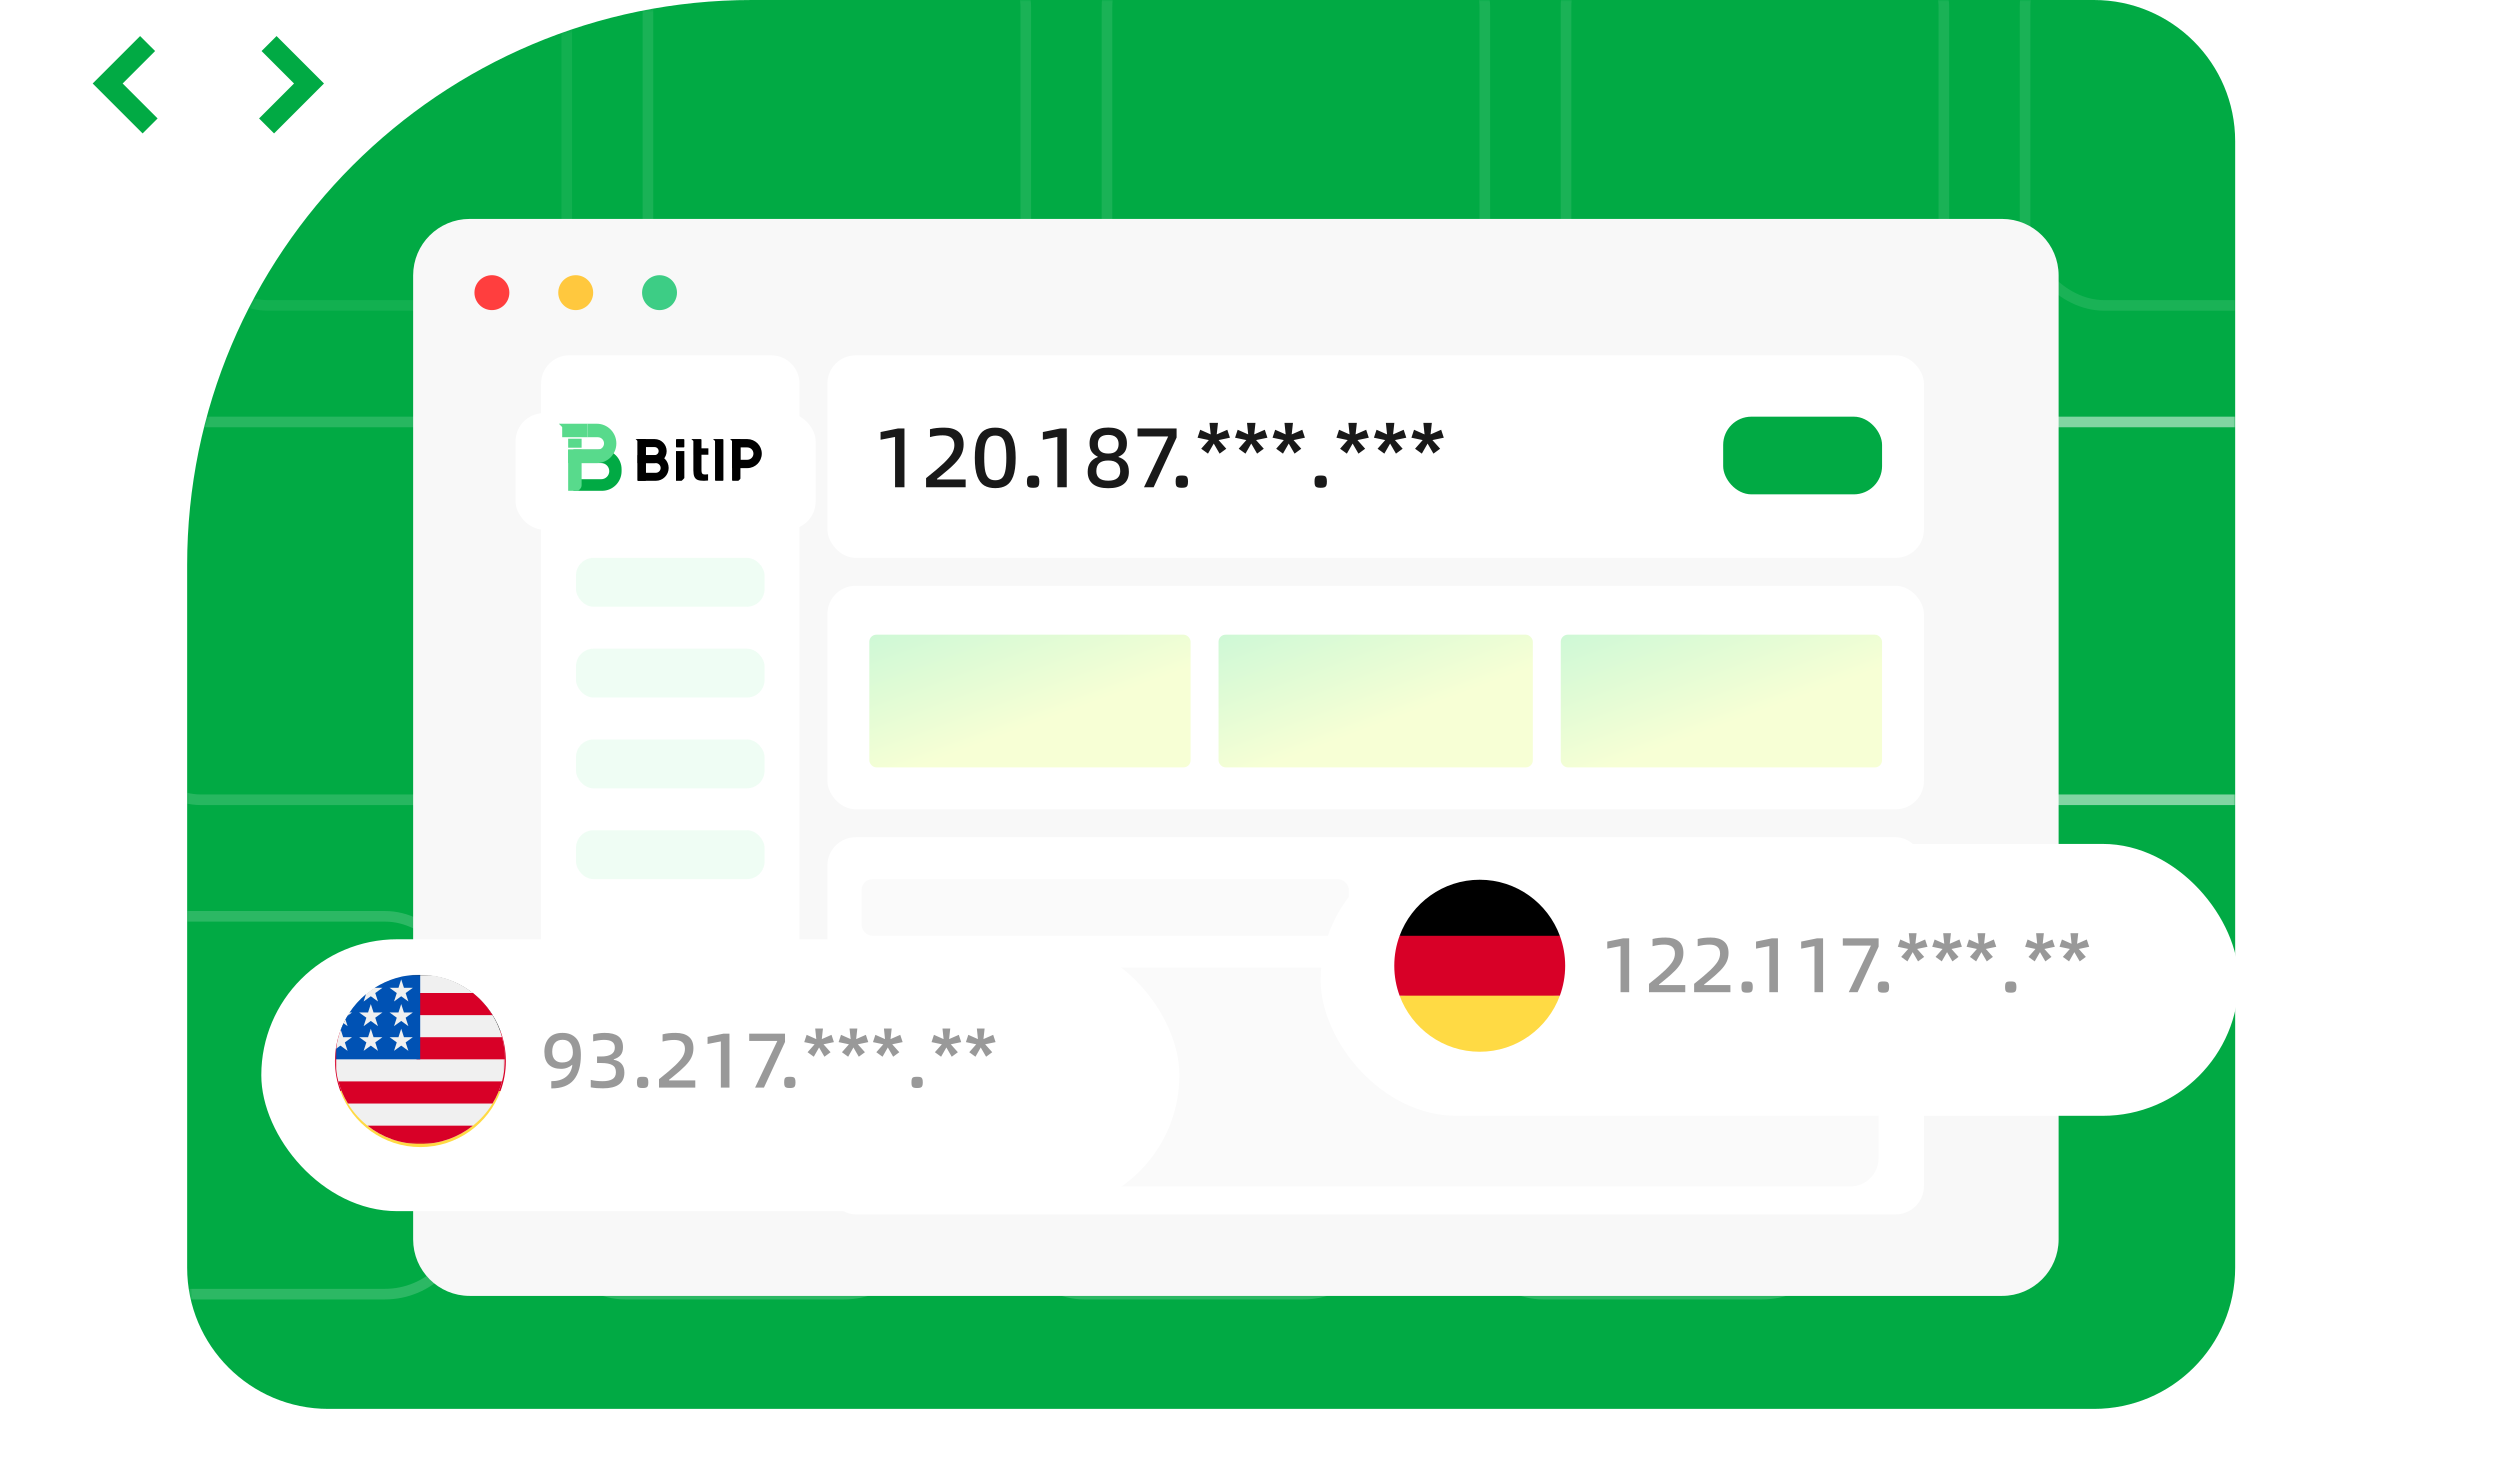 <svg width="708" height="417" viewBox="0 0 708 417" fill="none" xmlns="http://www.w3.org/2000/svg">
<g id="&#229;&#155;&#190;&#231;&#137;&#135;">
<path id="Rectangle 34625639" d="M633 40C633 17.909 615.092 0 593 0H213C124.635 0 53 71.634 53 160V359C53 381.091 70.909 399 93 399H593C615.092 399 633 381.091 633 359V40Z" fill="#01AA44"/>
<g id="Mask group">
<mask id="mask0_2393_3640" style="mask-type:alpha" maskUnits="userSpaceOnUse" x="53" y="0" width="581" height="399">
<path id="Rectangle 34625640" d="M633 40C633 17.909 615.092 0 593 0H213C124.635 0 53 71.634 53 160V359C53 381.091 70.909 399 93 399H593C615.092 399 633 381.091 633 359V40Z" fill="white"/>
</mask>
<g mask="url(#mask0_2393_3640)">
<g id="&#232;&#163;&#133;&#233;&#165;&#176;">
<g id="Frame 33">
<rect id="Rectangle 34625667" x="53.5" y="-20.5" width="107" height="107" rx="22.5" stroke="white" stroke-opacity="0.07" stroke-width="3"/>
<rect id="Rectangle 34625670" x="183.5" y="-20.5" width="107" height="107" rx="22.5" stroke="white" stroke-opacity="0.1" stroke-width="3"/>
<rect id="Rectangle 34625671" x="313.5" y="-20.5" width="107" height="107" rx="22.5" stroke="white" stroke-opacity="0.1" stroke-width="3"/>
<rect id="Rectangle 34625666" x="443.5" y="-20.5" width="107" height="107" rx="22.5" stroke="white" stroke-opacity="0.1" stroke-width="3"/>
<rect id="Rectangle 34625668" x="573.5" y="-20.5" width="107" height="107" rx="22.5" stroke="white" stroke-opacity="0.1" stroke-width="3"/>
</g>
<g id="Frame 34" opacity="0.5">
<rect id="Rectangle 34625667_2" x="34.5" y="119.5" width="107" height="107" rx="22.5" stroke="white" stroke-opacity="0.3" stroke-width="3"/>
<rect id="Rectangle 34625670_2" x="164.5" y="119.5" width="107" height="107" rx="22.5" stroke="white" stroke-width="3"/>
<rect id="Rectangle 34625671_2" x="294.5" y="119.5" width="107" height="107" rx="22.5" stroke="white" stroke-width="3"/>
<rect id="Rectangle 34625666_2" x="424.5" y="119.5" width="107" height="107" rx="22.5" stroke="white" stroke-width="3"/>
<rect id="Rectangle 34625668_2" x="554.5" y="119.5" width="107" height="107" rx="22.5" stroke="white" stroke-width="3"/>
</g>
<g id="Frame 35">
<rect id="Rectangle 34625667_3" x="24.5" y="259.5" width="107" height="107" rx="22.5" stroke="white" stroke-opacity="0.17" stroke-width="3"/>
<rect id="Rectangle 34625666_3" x="154.5" y="259.5" width="107" height="107" rx="22.5" stroke="white" stroke-opacity="0.17" stroke-width="3"/>
<rect id="Rectangle 34625668_3" x="284.5" y="259.5" width="107" height="107" rx="22.5" stroke="white" stroke-opacity="0.17" stroke-width="3"/>
<rect id="Rectangle 34625669" x="414.5" y="259.5" width="107" height="107" rx="22.5" stroke="white" stroke-opacity="0.17" stroke-width="3"/>
</g>
</g>
</g>
</g>
<g id="&#231;&#179;&#187;&#231;&#187;&#159;">
<mask id="mask1_2393_3640" style="mask-type:alpha" maskUnits="userSpaceOnUse" x="85" y="18" width="531" height="359">
<path id="Rectangle 65" d="M85 35C85 26.163 92.164 19 101 19H599C607.837 19 615 26.163 615 35V361C615 369.836 607.837 377 599 377H101C92.164 377 85 369.836 85 361V35Z" fill="#C7D8B6"/>
</mask>
<g mask="url(#mask1_2393_3640)">
<g id="Group 1321316470">
<path id="Rectangle 34625646" d="M117 78C117 69.163 124.164 62 133 62H567C575.837 62 583 69.163 583 78V351C583 359.836 575.837 367 567 367H133C124.164 367 117 359.836 117 351V78Z" fill="#F8F8F8"/>
<g id="Group 1321316510">
<rect id="Rectangle 4" x="234.325" y="100.626" width="310.535" height="57.36" rx="8" fill="white"/>
<rect id="Rectangle 34625659" x="488" y="118" width="45" height="22" rx="8" fill="#01AA44"/>
<rect id="Rectangle 34625654" x="234.325" y="165.898" width="310.535" height="63.294" rx="8" fill="white"/>
<path id="Rectangle 34625648" d="M153.23 108.626C153.23 104.208 156.812 100.626 161.23 100.626H218.414C222.832 100.626 226.414 104.208 226.414 108.626V341.934H153.23V108.626Z" fill="white"/>
<rect id="Rectangle 34625658" x="234.325" y="237.103" width="310.535" height="106.808" rx="8" fill="white"/>
<rect id="Rectangle 34625660" x="244" y="274" width="288" height="62" rx="8" fill="#FAFAFA"/>
<rect id="Rectangle 34625661" x="244" y="249" width="138" height="16" rx="3" fill="#FAFAFA"/>
<rect id="Rectangle 34625662" x="394" y="249" width="138" height="16" rx="3" fill="#FAFAFA"/>
<rect id="Rectangle 34625649" x="163.12" y="157.986" width="53.404" height="13.845" rx="5" fill="#E9FCF0" fill-opacity="0.7"/>
<rect id="Rectangle 34625655" x="246.193" y="179.743" width="90.985" height="37.581" rx="2" fill="url(#paint0_linear_2393_3640)"/>
<rect id="Rectangle 34625656" x="345.09" y="179.743" width="89.007" height="37.581" rx="2" fill="url(#paint1_linear_2393_3640)"/>
<rect id="Rectangle 34625657" x="442.008" y="179.743" width="90.985" height="37.581" rx="2" fill="url(#paint2_linear_2393_3640)"/>
<g id="Rectangle 34625652" filter="url(#filter0_d_2393_3640)">
<rect x="146" y="113" width="85" height="33" rx="8" fill="white"/>
</g>
<g id="logo">
<g id="Group 1">
<path id="&#231;&#159;&#169;&#229;&#189;&#162; 17" d="M164.712 124.246H160.902V126.793H164.712V124.246Z" fill="#58DA8C"/>
<path id="&#231;&#159;&#169;&#229;&#189;&#162; 18" d="M166.405 120H158.264L159.209 120.955V121.91V123.821H166.405V120Z" fill="#58DA8C"/>
<path id="&#229;&#135;&#143;&#229;&#142;&#187;&#233;&#161;&#182;&#229;&#177;&#130;" fill-rule="evenodd" clip-rule="evenodd" d="M162.384 127.324H170.479C173.548 127.324 176.035 129.819 176.035 132.896V133.427C176.035 136.505 173.548 139 170.479 139H162.384V135.709H170.268C171.524 135.709 172.543 134.688 172.543 133.427C172.543 132.167 171.524 131.145 170.268 131.145H162.384V127.324Z" fill="#01AA44"/>
<path id="&#229;&#135;&#143;&#229;&#142;&#187;&#233;&#161;&#182;&#229;&#177;&#130;_2" fill-rule="evenodd" clip-rule="evenodd" d="M166.405 120H168.998C172.066 120 174.553 122.495 174.553 125.573C174.553 128.65 172.066 131.145 168.998 131.145H160.902V127.324H169.315C170.28 127.324 171.061 126.54 171.061 125.573C171.061 124.605 170.28 123.821 169.315 123.821H166.405V120Z" fill="#58DA8C"/>
<path id="&#231;&#159;&#169;&#229;&#189;&#162; 16" d="M164.712 127.324H160.902V139H162.807H163.759C163.762 139 163.764 138.999 163.766 138.997L164.236 138.528C164.541 138.225 164.712 137.813 164.712 137.383V127.324Z" fill="#58DA8C"/>
</g>
<g id="Group 6">
<path id="Vector" d="M204.677 124.348C204.781 124.348 204.866 124.433 204.866 124.537V135.975C204.866 136.079 204.781 136.164 204.677 136.164H202.687C202.583 136.164 202.498 136.079 202.498 135.975V130.209V127.279V125.813V124.892L201.935 124.348H204.677Z" fill="black"/>
<path id="Vector_2" d="M182.746 124.348C182.851 124.348 182.935 124.433 182.935 124.537V135.975C182.935 136.079 182.851 136.164 182.746 136.164H180.757C180.653 136.164 180.568 136.079 180.568 135.975V130.209V127.279V125.813V124.892L180.005 124.348H182.746Z" fill="black"/>
<path id="Vector_3" d="M209.498 124.348C209.602 124.348 209.687 124.433 209.687 124.537V135.519C209.687 135.569 209.667 135.617 209.631 135.652L209.175 136.109C209.139 136.144 209.091 136.164 209.041 136.164H208.503H207.508C207.404 136.164 207.319 136.079 207.319 135.975V130.209V127.279V125.813V124.892L206.756 124.348H209.498Z" fill="black"/>
<path id="Vector_4" d="M199.745 134.38C200.051 134.38 200.312 134.357 200.527 134.312V136.08C200.13 136.136 199.745 136.164 199.371 136.164C198.6 136.164 197.999 136.08 197.568 135.912C197.149 135.743 196.843 135.446 196.65 135.019C196.457 134.593 196.361 133.981 196.361 133.185V128.774H196.355V126.973H196.361V125.896V124.887L195.791 124.348H198.468C198.572 124.348 198.657 124.433 198.657 124.537V126.973H200.612V128.774H198.657V132.999C198.657 133.381 198.685 133.667 198.742 133.858C198.798 134.049 198.9 134.183 199.048 134.262C199.206 134.34 199.439 134.38 199.745 134.38Z" fill="black"/>
<path id="Vector_5" d="M191.443 127.751H193.806V131.769V133.966V135.33C193.806 135.38 193.786 135.428 193.751 135.463L193.105 136.109C193.07 136.144 193.022 136.164 192.972 136.164H192.624H191.443V127.751Z" fill="black"/>
<path id="Vector_6" d="M191.443 124.537C191.443 124.433 191.528 124.348 191.632 124.348H193.617C193.721 124.348 193.806 124.433 193.806 124.537V126.522C193.806 126.627 193.721 126.711 193.617 126.711H191.632C191.528 126.711 191.443 126.627 191.443 126.522V124.537Z" fill="black"/>
<path id="Rectangle 3 (Stroke)" fill-rule="evenodd" clip-rule="evenodd" d="M185.393 126.617H182.841V128.885H185.393C186.02 128.885 186.527 128.378 186.527 127.751C186.527 127.125 186.02 126.617 185.393 126.617ZM180.572 124.348V131.154H185.393C187.273 131.154 188.796 129.631 188.796 127.751C188.796 125.872 187.273 124.348 185.393 124.348H180.572Z" fill="black"/>
<path id="Rectangle 5 (Stroke)" fill-rule="evenodd" clip-rule="evenodd" d="M211.624 126.711H209.687V130.209H211.624C212.59 130.209 213.373 129.426 213.373 128.46C213.373 127.494 212.59 126.711 211.624 126.711ZM207.323 124.348V132.572H211.624C213.895 132.572 215.736 130.731 215.736 128.46C215.736 126.189 213.895 124.348 211.624 124.348H207.323Z" fill="black"/>
<path id="Rectangle 4 (Stroke)" fill-rule="evenodd" clip-rule="evenodd" d="M185.724 131.154H182.841V133.895H185.724C186.481 133.895 187.095 133.282 187.095 132.525C187.095 131.768 186.481 131.154 185.724 131.154ZM180.572 128.885V136.164H185.724C187.734 136.164 189.363 134.535 189.363 132.525C189.363 130.515 187.734 128.885 185.724 128.885H180.572Z" fill="black"/>
</g>
</g>
<rect id="Rectangle 34625650" x="163.12" y="183.699" width="53.404" height="13.845" rx="5" fill="#E9FCF0" fill-opacity="0.7"/>
<rect id="Rectangle 34625651" x="163.12" y="209.412" width="53.404" height="13.845" rx="5" fill="#E9FCF0" fill-opacity="0.7"/>
<rect id="Rectangle 34625653" x="163.12" y="235.125" width="53.404" height="13.845" rx="5" fill="#E9FCF0" fill-opacity="0.7"/>
<path id="120.187.***.***" d="M253.48 138V123.744L249.376 124.536V122.352L254.296 121.344H256.144V138H253.48ZM262.265 135.408C264.473 133.664 266.145 132.248 267.281 131.16C268.417 130.056 269.201 129.128 269.633 128.376C270.065 127.608 270.281 126.832 270.281 126.048C270.281 124.208 269.177 123.288 266.969 123.288C265.801 123.288 264.601 123.456 263.369 123.792V121.56C264.521 121.256 265.857 121.104 267.377 121.104C269.137 121.104 270.497 121.496 271.457 122.28C272.417 123.048 272.897 124.24 272.897 125.856C272.897 126.848 272.705 127.76 272.321 128.592C271.953 129.424 271.305 130.32 270.377 131.28C269.465 132.224 268.129 133.4 266.369 134.808L265.361 135.6V135.792H273.473V138H262.265V135.408ZM276.067 129.672C276.067 127.48 276.299 125.76 276.763 124.512C277.243 123.248 277.899 122.368 278.731 121.872C279.579 121.36 280.619 121.104 281.851 121.104C283.099 121.104 284.139 121.352 284.971 121.848C285.819 122.344 286.475 123.224 286.939 124.488C287.403 125.736 287.635 127.464 287.635 129.672C287.635 131.88 287.403 133.616 286.939 134.88C286.475 136.128 285.819 137 284.971 137.496C284.139 137.992 283.099 138.24 281.851 138.24C280.619 138.24 279.579 137.992 278.731 137.496C277.899 137 277.243 136.128 276.763 134.88C276.299 133.616 276.067 131.88 276.067 129.672ZM284.995 129.672C284.995 128.024 284.883 126.744 284.659 125.832C284.451 124.92 284.123 124.28 283.675 123.912C283.227 123.544 282.619 123.36 281.851 123.36C281.099 123.36 280.499 123.544 280.051 123.912C279.603 124.28 279.267 124.92 279.043 125.832C278.835 126.744 278.731 128.024 278.731 129.672C278.731 131.336 278.835 132.624 279.043 133.536C279.267 134.448 279.603 135.088 280.051 135.456C280.499 135.824 281.099 136.008 281.851 136.008C282.619 136.008 283.227 135.824 283.675 135.456C284.123 135.088 284.451 134.448 284.659 133.536C284.883 132.624 284.995 131.336 284.995 129.672ZM290.828 136.392C290.828 135.88 290.876 135.504 290.972 135.264C291.068 135.024 291.236 134.864 291.476 134.784C291.716 134.704 292.084 134.664 292.58 134.664C293.06 134.664 293.42 134.704 293.66 134.784C293.9 134.864 294.068 135.024 294.164 135.264C294.276 135.504 294.332 135.88 294.332 136.392C294.332 136.904 294.276 137.28 294.164 137.52C294.068 137.76 293.9 137.92 293.66 138C293.42 138.096 293.06 138.144 292.58 138.144C292.084 138.144 291.716 138.096 291.476 138C291.236 137.92 291.068 137.76 290.972 137.52C290.876 137.28 290.828 136.904 290.828 136.392ZM299.441 138V123.744L295.337 124.536V122.352L300.257 121.344H302.105V138H299.441ZM308.034 133.608C308.034 131.544 308.986 130.152 310.89 129.432V129.336C310.154 128.984 309.578 128.512 309.162 127.92C308.762 127.328 308.562 126.536 308.562 125.544C308.562 124.152 309.002 123.064 309.882 122.28C310.778 121.48 312.106 121.08 313.866 121.08C315.626 121.08 316.946 121.48 317.826 122.28C318.706 123.064 319.146 124.152 319.146 125.544C319.146 126.536 318.946 127.336 318.546 127.944C318.162 128.536 317.562 129 316.746 129.336V129.432C317.658 129.72 318.378 130.192 318.906 130.848C319.434 131.488 319.698 132.416 319.698 133.632C319.698 135.184 319.194 136.344 318.186 137.112C317.194 137.88 315.754 138.264 313.866 138.264C311.994 138.264 310.554 137.88 309.546 137.112C308.538 136.328 308.034 135.16 308.034 133.608ZM316.794 125.76C316.794 124.928 316.546 124.288 316.05 123.84C315.554 123.392 314.826 123.168 313.866 123.168C311.898 123.168 310.914 124.032 310.914 125.76C310.914 127.552 311.898 128.448 313.866 128.448C314.89 128.448 315.634 128.208 316.098 127.728C316.562 127.232 316.794 126.576 316.794 125.76ZM317.25 133.44C317.25 131.424 316.122 130.416 313.866 130.416C312.73 130.416 311.882 130.664 311.322 131.16C310.762 131.656 310.482 132.416 310.482 133.44C310.482 134.304 310.754 134.968 311.298 135.432C311.858 135.896 312.714 136.128 313.866 136.128C315.002 136.128 315.85 135.896 316.41 135.432C316.97 134.952 317.25 134.288 317.25 133.44ZM323.972 138L330.836 123.6H322.148V121.344H333.212V123.912L326.708 138H323.972ZM332.945 136.392C332.945 135.88 332.993 135.504 333.089 135.264C333.185 135.024 333.353 134.864 333.593 134.784C333.833 134.704 334.201 134.664 334.697 134.664C335.177 134.664 335.537 134.704 335.777 134.784C336.017 134.864 336.185 135.024 336.281 135.264C336.393 135.504 336.449 135.88 336.449 136.392C336.449 136.904 336.393 137.28 336.281 137.52C336.185 137.76 336.017 137.92 335.777 138C335.537 138.096 335.177 138.144 334.697 138.144C334.201 138.144 333.833 138.096 333.593 138C333.353 137.92 333.185 137.76 333.089 137.52C332.993 137.28 332.945 136.904 332.945 136.392ZM342.102 128.472L340.182 127.08L342.342 124.632L339.15 123.96L339.894 121.704L342.87 123.024L342.534 119.76H344.934L344.574 123.024L347.574 121.704L348.318 123.96L345.102 124.632L347.286 127.08L345.39 128.472L343.734 125.616L342.102 128.472ZM352.719 128.472L350.799 127.08L352.959 124.632L349.767 123.96L350.511 121.704L353.487 123.024L353.151 119.76H355.551L355.191 123.024L358.191 121.704L358.935 123.96L355.719 124.632L357.903 127.08L356.007 128.472L354.351 125.616L352.719 128.472ZM363.336 128.472L361.416 127.08L363.576 124.632L360.384 123.96L361.128 121.704L364.104 123.024L363.768 119.76H366.168L365.808 123.024L368.808 121.704L369.552 123.96L366.336 124.632L368.52 127.08L366.624 128.472L364.968 125.616L363.336 128.472ZM372.273 136.392C372.273 135.88 372.321 135.504 372.417 135.264C372.513 135.024 372.681 134.864 372.921 134.784C373.161 134.704 373.529 134.664 374.025 134.664C374.505 134.664 374.865 134.704 375.105 134.784C375.345 134.864 375.513 135.024 375.609 135.264C375.721 135.504 375.777 135.88 375.777 136.392C375.777 136.904 375.721 137.28 375.609 137.52C375.513 137.76 375.345 137.92 375.105 138C374.865 138.096 374.505 138.144 374.025 138.144C373.529 138.144 373.161 138.096 372.921 138C372.681 137.92 372.513 137.76 372.417 137.52C372.321 137.28 372.273 136.904 372.273 136.392ZM381.43 128.472L379.51 127.08L381.67 124.632L378.478 123.96L379.222 121.704L382.198 123.024L381.862 119.76H384.262L383.902 123.024L386.902 121.704L387.646 123.96L384.43 124.632L386.614 127.08L384.718 128.472L383.062 125.616L381.43 128.472ZM392.047 128.472L390.127 127.08L392.287 124.632L389.095 123.96L389.839 121.704L392.815 123.024L392.479 119.76H394.879L394.519 123.024L397.519 121.704L398.263 123.96L395.047 124.632L397.231 127.08L395.335 128.472L393.679 125.616L392.047 128.472ZM402.664 128.472L400.744 127.08L402.904 124.632L399.712 123.96L400.456 121.704L403.432 123.024L403.096 119.76H405.496L405.136 123.024L408.136 121.704L408.88 123.96L405.664 124.632L407.848 127.08L405.952 128.472L404.296 125.616L402.664 128.472Z" fill="#191919"/>
</g>
<g id="Group 1321316469">
<circle id="Ellipse 15" cx="139.307" cy="82.88" r="4.945" fill="#FF3E3E"/>
<circle id="Ellipse 16" cx="163.043" cy="82.88" r="4.945" fill="#FFC83E"/>
<circle id="Ellipse 17" cx="186.778" cy="82.88" r="4.945" fill="#3DCD85"/>
</g>
</g>
</g>
</g>
<g id="&#233;&#157;&#153;&#230;&#128;&#129;">
<g id="Rectangle 45" filter="url(#filter1_d_2393_3640)">
<rect x="74" y="262" width="260" height="77" rx="38.5" fill="white"/>
</g>
<g id="DEU">
<path id="Vector_7" d="M96.362 308.972C99.781 318.247 108.652 324.857 119.057 324.857C129.462 324.857 138.332 318.247 141.751 308.972L119.057 306.854L96.362 308.972Z" fill="#FFDA44"/>
<path id="Vector_2_2" d="M119.057 276.143C108.652 276.143 99.781 282.753 96.362 292.028L119.057 294.146L141.751 292.028C138.332 282.753 129.462 276.143 119.057 276.143Z" fill="black"/>
<path id="Vector_3_2" d="M96.364 292.028C95.391 294.667 94.859 297.52 94.859 300.5C94.859 303.479 95.391 306.332 96.364 308.971H141.753C142.726 306.332 143.259 303.479 143.259 300.5C143.259 297.52 142.726 294.667 141.753 292.028H96.364Z" fill="#D80027"/>
</g>
<g id="USA 1" clip-path="url(#clip0_2393_3640)">
<g id="Clip path group">
<mask id="mask2_2393_3640" style="mask-type:luminance" maskUnits="userSpaceOnUse" x="95" y="276" width="49" height="48">
<g id="clip0_5956_34377">
<path id="Vector_8" d="M143 276H95V324H143V276Z" fill="white"/>
</g>
</mask>
<g mask="url(#mask2_2393_3640)">
<g id="Group">
<path id="Vector_9" d="M119 324C132.255 324 143 313.255 143 300C143 286.745 132.255 276 119 276C105.745 276 95 286.745 95 300C95 313.255 105.745 324 119 324Z" fill="#F0F0F0"/>
<path id="Vector_10" d="M117.957 299.999H143C143.001 297.885 142.723 295.779 142.173 293.738H117.957V299.999ZM117.957 287.477H139.478C138.01 285.084 136.136 282.965 133.94 281.216H117.957V287.477ZM119 323.999C124.649 323.999 129.84 322.047 133.94 318.781H104.061C108.16 322.047 113.352 323.999 119 323.999ZM98.523 312.521H139.478C140.657 310.596 141.572 308.492 142.173 306.26H95.827C96.429 308.492 97.343 310.596 98.523 312.521Z" fill="#D80027"/>
<path id="Vector_11" d="M106.117 279.748H108.305L106.27 281.226L107.047 283.617L105.013 282.139L102.979 283.617L103.65 281.551C101.859 283.044 100.289 284.791 98.995 286.739H99.696L98.401 287.68C98.199 288.017 98.005 288.359 97.82 288.706L98.439 290.609L97.285 289.771C96.998 290.378 96.736 290.999 96.5 291.634L97.181 293.731H99.696L97.661 295.209L98.439 297.6L96.404 296.122L95.186 297.007C95.062 298 95 299 95 300H119V276C114.259 276 109.839 277.375 106.117 279.748ZM107.047 297.6L105.013 296.122L102.978 297.6L103.756 295.208L101.721 293.73H104.236L105.013 291.339L105.79 293.73H108.304L106.27 295.208L107.047 297.6ZM106.27 288.217L107.047 290.609L105.013 289.131L102.978 290.609L103.756 288.217L101.721 286.739H104.236L105.013 284.348L105.79 286.739H108.304L106.27 288.217ZM115.656 297.6L113.622 296.122L111.587 297.6L112.364 295.208L110.33 293.73H112.845L113.622 291.339L114.398 293.73H116.913L114.879 295.208L115.656 297.6ZM114.879 288.217L115.656 290.609L113.622 289.131L111.587 290.609L112.364 288.217L110.33 286.739H112.845L113.622 284.348L114.398 286.739H116.913L114.879 288.217ZM114.879 281.226L115.656 283.617L113.622 282.139L111.587 283.617L112.364 281.226L110.33 279.748H112.845L113.622 277.356L114.398 279.748H116.913L114.879 281.226Z" fill="#0052B4"/>
</g>
</g>
</g>
</g>
<path id="93.217.***.**" d="M156.124 306.196C157.899 306.196 159.299 305.778 160.326 304.942C161.353 304.106 161.939 302.984 162.086 301.576H161.998C161.69 301.884 161.257 302.148 160.7 302.368C160.143 302.588 159.541 302.698 158.896 302.698C157.4 302.698 156.234 302.295 155.398 301.488C154.577 300.681 154.166 299.471 154.166 297.858C154.166 296.259 154.599 294.969 155.464 293.986C156.329 293.003 157.613 292.512 159.314 292.512C160.898 292.512 162.159 292.996 163.098 293.964C164.037 294.932 164.506 296.531 164.506 298.76C164.506 301.811 163.839 304.157 162.504 305.8C161.169 307.428 159.043 308.242 156.124 308.242V306.196ZM162.24 298.078C162.24 296.934 161.991 296.047 161.492 295.416C161.008 294.785 160.289 294.47 159.336 294.47C158.383 294.47 157.649 294.763 157.136 295.35C156.637 295.937 156.388 296.773 156.388 297.858C156.388 298.855 156.637 299.611 157.136 300.124C157.635 300.637 158.302 300.894 159.138 300.894C160.194 300.894 160.971 300.645 161.47 300.146C161.983 299.647 162.24 298.958 162.24 298.078ZM167.301 307.934V305.822C168.313 306.071 169.435 306.196 170.667 306.196C171.841 306.196 172.757 306.005 173.417 305.624C174.092 305.243 174.429 304.583 174.429 303.644C174.429 302.691 174.092 302.023 173.417 301.642C172.743 301.246 171.694 301.048 170.271 301.048H169.083V299.2H170.249C171.496 299.2 172.449 298.995 173.109 298.584C173.784 298.159 174.121 297.535 174.121 296.714C174.121 295.922 173.865 295.357 173.351 295.02C172.853 294.668 172.083 294.492 171.041 294.492C170.572 294.492 170.051 294.536 169.479 294.624C168.922 294.697 168.423 294.8 167.983 294.932V292.952C168.379 292.835 168.878 292.732 169.479 292.644C170.081 292.556 170.667 292.512 171.239 292.512C172.955 292.512 174.246 292.835 175.111 293.48C175.991 294.125 176.431 295.159 176.431 296.582C176.431 297.491 176.211 298.225 175.771 298.782C175.331 299.325 174.679 299.728 173.813 299.992V300.124C174.825 300.315 175.581 300.718 176.079 301.334C176.578 301.95 176.827 302.757 176.827 303.754C176.827 306.731 174.803 308.22 170.755 308.22C169.421 308.22 168.269 308.125 167.301 307.934ZM180.393 306.526C180.393 306.057 180.437 305.712 180.525 305.492C180.613 305.272 180.767 305.125 180.987 305.052C181.207 304.979 181.544 304.942 181.999 304.942C182.439 304.942 182.769 304.979 182.989 305.052C183.209 305.125 183.363 305.272 183.451 305.492C183.553 305.712 183.605 306.057 183.605 306.526C183.605 306.995 183.553 307.34 183.451 307.56C183.363 307.78 183.209 307.927 182.989 308C182.769 308.088 182.439 308.132 181.999 308.132C181.544 308.132 181.207 308.088 180.987 308C180.767 307.927 180.613 307.78 180.525 307.56C180.437 307.34 180.393 306.995 180.393 306.526ZM186.63 305.624C188.654 304.025 190.187 302.727 191.228 301.73C192.269 300.718 192.988 299.867 193.384 299.178C193.78 298.474 193.978 297.763 193.978 297.044C193.978 295.357 192.966 294.514 190.942 294.514C189.871 294.514 188.771 294.668 187.642 294.976V292.93C188.698 292.651 189.923 292.512 191.316 292.512C192.929 292.512 194.176 292.871 195.056 293.59C195.936 294.294 196.376 295.387 196.376 296.868C196.376 297.777 196.2 298.613 195.848 299.376C195.511 300.139 194.917 300.96 194.066 301.84C193.23 302.705 192.005 303.783 190.392 305.074L189.468 305.8V305.976H196.904V308H186.63V305.624ZM204.143 308V294.932L200.381 295.658V293.656L204.891 292.732H206.585V308H204.143ZM213.846 308L220.138 294.8H212.174V292.732H222.316V295.086L216.354 308H213.846ZM222.072 306.526C222.072 306.057 222.116 305.712 222.204 305.492C222.292 305.272 222.446 305.125 222.666 305.052C222.886 304.979 223.224 304.942 223.678 304.942C224.118 304.942 224.448 304.979 224.668 305.052C224.888 305.125 225.042 305.272 225.13 305.492C225.233 305.712 225.284 306.057 225.284 306.526C225.284 306.995 225.233 307.34 225.13 307.56C225.042 307.78 224.888 307.927 224.668 308C224.448 308.088 224.118 308.132 223.678 308.132C223.224 308.132 222.886 308.088 222.666 308C222.446 307.927 222.292 307.78 222.204 307.56C222.116 307.34 222.072 306.995 222.072 306.526ZM230.466 299.266L228.706 297.99L230.686 295.746L227.76 295.13L228.442 293.062L231.17 294.272L230.862 291.28H233.062L232.732 294.272L235.482 293.062L236.164 295.13L233.216 295.746L235.218 297.99L233.48 299.266L231.962 296.648L230.466 299.266ZM240.198 299.266L238.438 297.99L240.418 295.746L237.492 295.13L238.174 293.062L240.902 294.272L240.594 291.28H242.794L242.464 294.272L245.214 293.062L245.896 295.13L242.948 295.746L244.95 297.99L243.212 299.266L241.694 296.648L240.198 299.266ZM249.931 299.266L248.171 297.99L250.151 295.746L247.225 295.13L247.907 293.062L250.635 294.272L250.327 291.28H252.527L252.197 294.272L254.947 293.062L255.629 295.13L252.681 295.746L254.683 297.99L252.945 299.266L251.427 296.648L249.931 299.266ZM258.123 306.526C258.123 306.057 258.167 305.712 258.255 305.492C258.343 305.272 258.497 305.125 258.717 305.052C258.937 304.979 259.274 304.942 259.729 304.942C260.169 304.942 260.499 304.979 260.719 305.052C260.939 305.125 261.093 305.272 261.181 305.492C261.284 305.712 261.335 306.057 261.335 306.526C261.335 306.995 261.284 307.34 261.181 307.56C261.093 307.78 260.939 307.927 260.719 308C260.499 308.088 260.169 308.132 259.729 308.132C259.274 308.132 258.937 308.088 258.717 308C258.497 307.927 258.343 307.78 258.255 307.56C258.167 307.34 258.123 306.995 258.123 306.526ZM266.517 299.266L264.757 297.99L266.737 295.746L263.811 295.13L264.493 293.062L267.221 294.272L266.913 291.28H269.113L268.783 294.272L271.533 293.062L272.215 295.13L269.267 295.746L271.269 297.99L269.531 299.266L268.013 296.648L266.517 299.266ZM276.249 299.266L274.489 297.99L276.469 295.746L273.543 295.13L274.225 293.062L276.953 294.272L276.645 291.28H278.845L278.515 294.272L281.265 293.062L281.947 295.13L278.999 295.746L281.001 297.99L279.263 299.266L277.745 296.648L276.249 299.266Z" fill="#999999"/>
</g>
<g id="&#233;&#157;&#153;&#230;&#128;&#129;_2">
<g id="Rectangle 45_2" filter="url(#filter2_d_2393_3640)">
<rect x="374" y="235" width="260" height="77" rx="38.5" fill="white"/>
</g>
<g id="DEU_2">
<path id="Vector_12" d="M396.362 281.972C399.781 291.247 408.652 297.857 419.057 297.857C429.462 297.857 438.332 291.247 441.751 281.972L419.057 279.854L396.362 281.972Z" fill="#FFDA44"/>
<path id="Vector_2_3" d="M419.057 249.143C408.652 249.143 399.781 255.753 396.362 265.028L419.057 267.146L441.751 265.028C438.332 255.753 429.462 249.143 419.057 249.143Z" fill="black"/>
<path id="Vector_3_3" d="M396.364 265.028C395.391 267.667 394.859 270.52 394.859 273.5C394.859 276.479 395.391 279.332 396.364 281.971H441.753C442.726 279.332 443.258 276.479 443.258 273.5C443.258 270.52 442.726 267.667 441.753 265.028H396.364Z" fill="#D80027"/>
</g>
<path id="122.117.***.**" d="M458.94 281V267.932L455.178 268.658V266.656L459.688 265.732H461.382V281H458.94ZM466.993 278.624C469.017 277.025 470.55 275.727 471.591 274.73C472.633 273.718 473.351 272.867 473.747 272.178C474.143 271.474 474.341 270.763 474.341 270.044C474.341 268.357 473.329 267.514 471.305 267.514C470.235 267.514 469.135 267.668 468.005 267.976V265.93C469.061 265.651 470.286 265.512 471.679 265.512C473.293 265.512 474.539 265.871 475.419 266.59C476.299 267.294 476.739 268.387 476.739 269.868C476.739 270.777 476.563 271.613 476.211 272.376C475.874 273.139 475.28 273.96 474.429 274.84C473.593 275.705 472.369 276.783 470.755 278.074L469.831 278.8V278.976H477.267V281H466.993V278.624ZM479.776 278.624C481.8 277.025 483.333 275.727 484.374 274.73C485.416 273.718 486.134 272.867 486.53 272.178C486.926 271.474 487.124 270.763 487.124 270.044C487.124 268.357 486.112 267.514 484.088 267.514C483.018 267.514 481.918 267.668 480.788 267.976V265.93C481.844 265.651 483.069 265.512 484.462 265.512C486.076 265.512 487.322 265.871 488.202 266.59C489.082 267.294 489.522 268.387 489.522 269.868C489.522 270.777 489.346 271.613 488.994 272.376C488.657 273.139 488.063 273.96 487.212 274.84C486.376 275.705 485.152 276.783 483.538 278.074L482.614 278.8V278.976H490.05V281H479.776V278.624ZM493.176 279.526C493.176 279.057 493.22 278.712 493.308 278.492C493.396 278.272 493.55 278.125 493.77 278.052C493.99 277.979 494.327 277.942 494.782 277.942C495.222 277.942 495.552 277.979 495.772 278.052C495.992 278.125 496.146 278.272 496.234 278.492C496.336 278.712 496.388 279.057 496.388 279.526C496.388 279.995 496.336 280.34 496.234 280.56C496.146 280.78 495.992 280.927 495.772 281C495.552 281.088 495.222 281.132 494.782 281.132C494.327 281.132 493.99 281.088 493.77 281C493.55 280.927 493.396 280.78 493.308 280.56C493.22 280.34 493.176 279.995 493.176 279.526ZM501.071 281V267.932L497.309 268.658V266.656L501.819 265.732H503.513V281H501.071ZM513.854 281V267.932L510.092 268.658V266.656L514.602 265.732H516.296V281H513.854ZM523.557 281L529.849 267.8H521.885V265.732H532.027V268.086L526.065 281H523.557ZM531.783 279.526C531.783 279.057 531.827 278.712 531.915 278.492C532.003 278.272 532.157 278.125 532.377 278.052C532.597 277.979 532.934 277.942 533.389 277.942C533.829 277.942 534.159 277.979 534.379 278.052C534.599 278.125 534.753 278.272 534.841 278.492C534.944 278.712 534.995 279.057 534.995 279.526C534.995 279.995 534.944 280.34 534.841 280.56C534.753 280.78 534.599 280.927 534.379 281C534.159 281.088 533.829 281.132 533.389 281.132C532.934 281.132 532.597 281.088 532.377 281C532.157 280.927 532.003 280.78 531.915 280.56C531.827 280.34 531.783 279.995 531.783 279.526ZM540.177 272.266L538.417 270.99L540.397 268.746L537.471 268.13L538.153 266.062L540.881 267.272L540.573 264.28H542.773L542.443 267.272L545.193 266.062L545.875 268.13L542.927 268.746L544.929 270.99L543.191 272.266L541.673 269.648L540.177 272.266ZM549.909 272.266L548.149 270.99L550.129 268.746L547.203 268.13L547.885 266.062L550.613 267.272L550.305 264.28H552.505L552.175 267.272L554.925 266.062L555.607 268.13L552.659 268.746L554.661 270.99L552.923 272.266L551.405 269.648L549.909 272.266ZM559.641 272.266L557.881 270.99L559.861 268.746L556.935 268.13L557.617 266.062L560.345 267.272L560.037 264.28H562.237L561.907 267.272L564.657 266.062L565.339 268.13L562.391 268.746L564.393 270.99L562.655 272.266L561.137 269.648L559.641 272.266ZM567.834 279.526C567.834 279.057 567.878 278.712 567.966 278.492C568.054 278.272 568.208 278.125 568.428 278.052C568.648 277.979 568.985 277.942 569.44 277.942C569.88 277.942 570.21 277.979 570.43 278.052C570.65 278.125 570.804 278.272 570.892 278.492C570.994 278.712 571.046 279.057 571.046 279.526C571.046 279.995 570.994 280.34 570.892 280.56C570.804 280.78 570.65 280.927 570.43 281C570.21 281.088 569.88 281.132 569.44 281.132C568.985 281.132 568.648 281.088 568.428 281C568.208 280.927 568.054 280.78 567.966 280.56C567.878 280.34 567.834 279.995 567.834 279.526ZM576.227 272.266L574.467 270.99L576.447 268.746L573.521 268.13L574.203 266.062L576.931 267.272L576.623 264.28H578.823L578.493 267.272L581.243 266.062L581.925 268.13L578.977 268.746L580.979 270.99L579.241 272.266L577.723 269.648L576.227 272.266ZM585.96 272.266L584.2 270.99L586.18 268.746L583.254 268.13L583.936 266.062L586.664 267.272L586.356 264.28H588.556L588.226 267.272L590.976 266.062L591.658 268.13L588.71 268.746L590.712 270.99L588.974 272.266L587.456 269.648L585.96 272.266Z" fill="#999999"/>
</g>
<g id="&#229;&#156;&#134;&#233;&#161;&#182;_dome 2">
<path id="Vector 29" d="M41.803 12.333L30.49 23.646L42.51 35.667" stroke="#01AA44" stroke-width="6"/>
<path id="Vector 30" d="M76.197 12.333L87.51 23.646L75.49 35.667" stroke="#01AA44" stroke-width="6"/>
</g>
</g>
<defs>
<filter id="filter0_d_2393_3640" x="132" y="103" width="113" height="61" filterUnits="userSpaceOnUse" color-interpolation-filters="sRGB">
<feFlood flood-opacity="0" result="BackgroundImageFix"/>
<feColorMatrix in="SourceAlpha" type="matrix" values="0 0 0 0 0 0 0 0 0 0 0 0 0 0 0 0 0 0 127 0" result="hardAlpha"/>
<feOffset dy="4"/>
<feGaussianBlur stdDeviation="7"/>
<feComposite in2="hardAlpha" operator="out"/>
<feColorMatrix type="matrix" values="0 0 0 0 0.004 0 0 0 0 0.667 0 0 0 0 0.267 0 0 0 0.12 0"/>
<feBlend mode="normal" in2="BackgroundImageFix" result="effect1_dropShadow_2393_3640"/>
<feBlend mode="normal" in="SourceGraphic" in2="effect1_dropShadow_2393_3640" result="shape"/>
</filter>
<filter id="filter1_d_2393_3640" x="0" y="192" width="408" height="225" filterUnits="userSpaceOnUse" color-interpolation-filters="sRGB">
<feFlood flood-opacity="0" result="BackgroundImageFix"/>
<feColorMatrix in="SourceAlpha" type="matrix" values="0 0 0 0 0 0 0 0 0 0 0 0 0 0 0 0 0 0 127 0" result="hardAlpha"/>
<feOffset dy="4"/>
<feGaussianBlur stdDeviation="37"/>
<feComposite in2="hardAlpha" operator="out"/>
<feColorMatrix type="matrix" values="0 0 0 0 0.082 0 0 0 0 0.373 0 0 0 0 0.489 0 0 0 0.13 0"/>
<feBlend mode="normal" in2="BackgroundImageFix" result="effect1_dropShadow_2393_3640"/>
<feBlend mode="normal" in="SourceGraphic" in2="effect1_dropShadow_2393_3640" result="shape"/>
</filter>
<filter id="filter2_d_2393_3640" x="300" y="165" width="408" height="225" filterUnits="userSpaceOnUse" color-interpolation-filters="sRGB">
<feFlood flood-opacity="0" result="BackgroundImageFix"/>
<feColorMatrix in="SourceAlpha" type="matrix" values="0 0 0 0 0 0 0 0 0 0 0 0 0 0 0 0 0 0 127 0" result="hardAlpha"/>
<feOffset dy="4"/>
<feGaussianBlur stdDeviation="37"/>
<feComposite in2="hardAlpha" operator="out"/>
<feColorMatrix type="matrix" values="0 0 0 0 0.082 0 0 0 0 0.373 0 0 0 0 0.489 0 0 0 0.13 0"/>
<feBlend mode="normal" in2="BackgroundImageFix" result="effect1_dropShadow_2393_3640"/>
<feBlend mode="normal" in="SourceGraphic" in2="effect1_dropShadow_2393_3640" result="shape"/>
</filter>
<linearGradient id="paint0_linear_2393_3640" x1="255.231" y1="163.094" x2="273.196" y2="212.367" gradientUnits="userSpaceOnUse">
<stop stop-color="#C1F6D6"/>
<stop offset="1" stop-color="#F7FFD5"/>
</linearGradient>
<linearGradient id="paint1_linear_2393_3640" x1="353.931" y1="163.094" x2="372.199" y2="212.109" gradientUnits="userSpaceOnUse">
<stop stop-color="#C1F6D6"/>
<stop offset="1" stop-color="#F7FFD5"/>
</linearGradient>
<linearGradient id="paint2_linear_2393_3640" x1="451.047" y1="163.094" x2="469.011" y2="212.367" gradientUnits="userSpaceOnUse">
<stop stop-color="#C1F6D6"/>
<stop offset="1" stop-color="#F7FFD5"/>
</linearGradient>
<clipPath id="clip0_2393_3640">
<rect width="48" height="48" fill="white" transform="translate(95 276)"/>
</clipPath>
</defs>
</svg>
